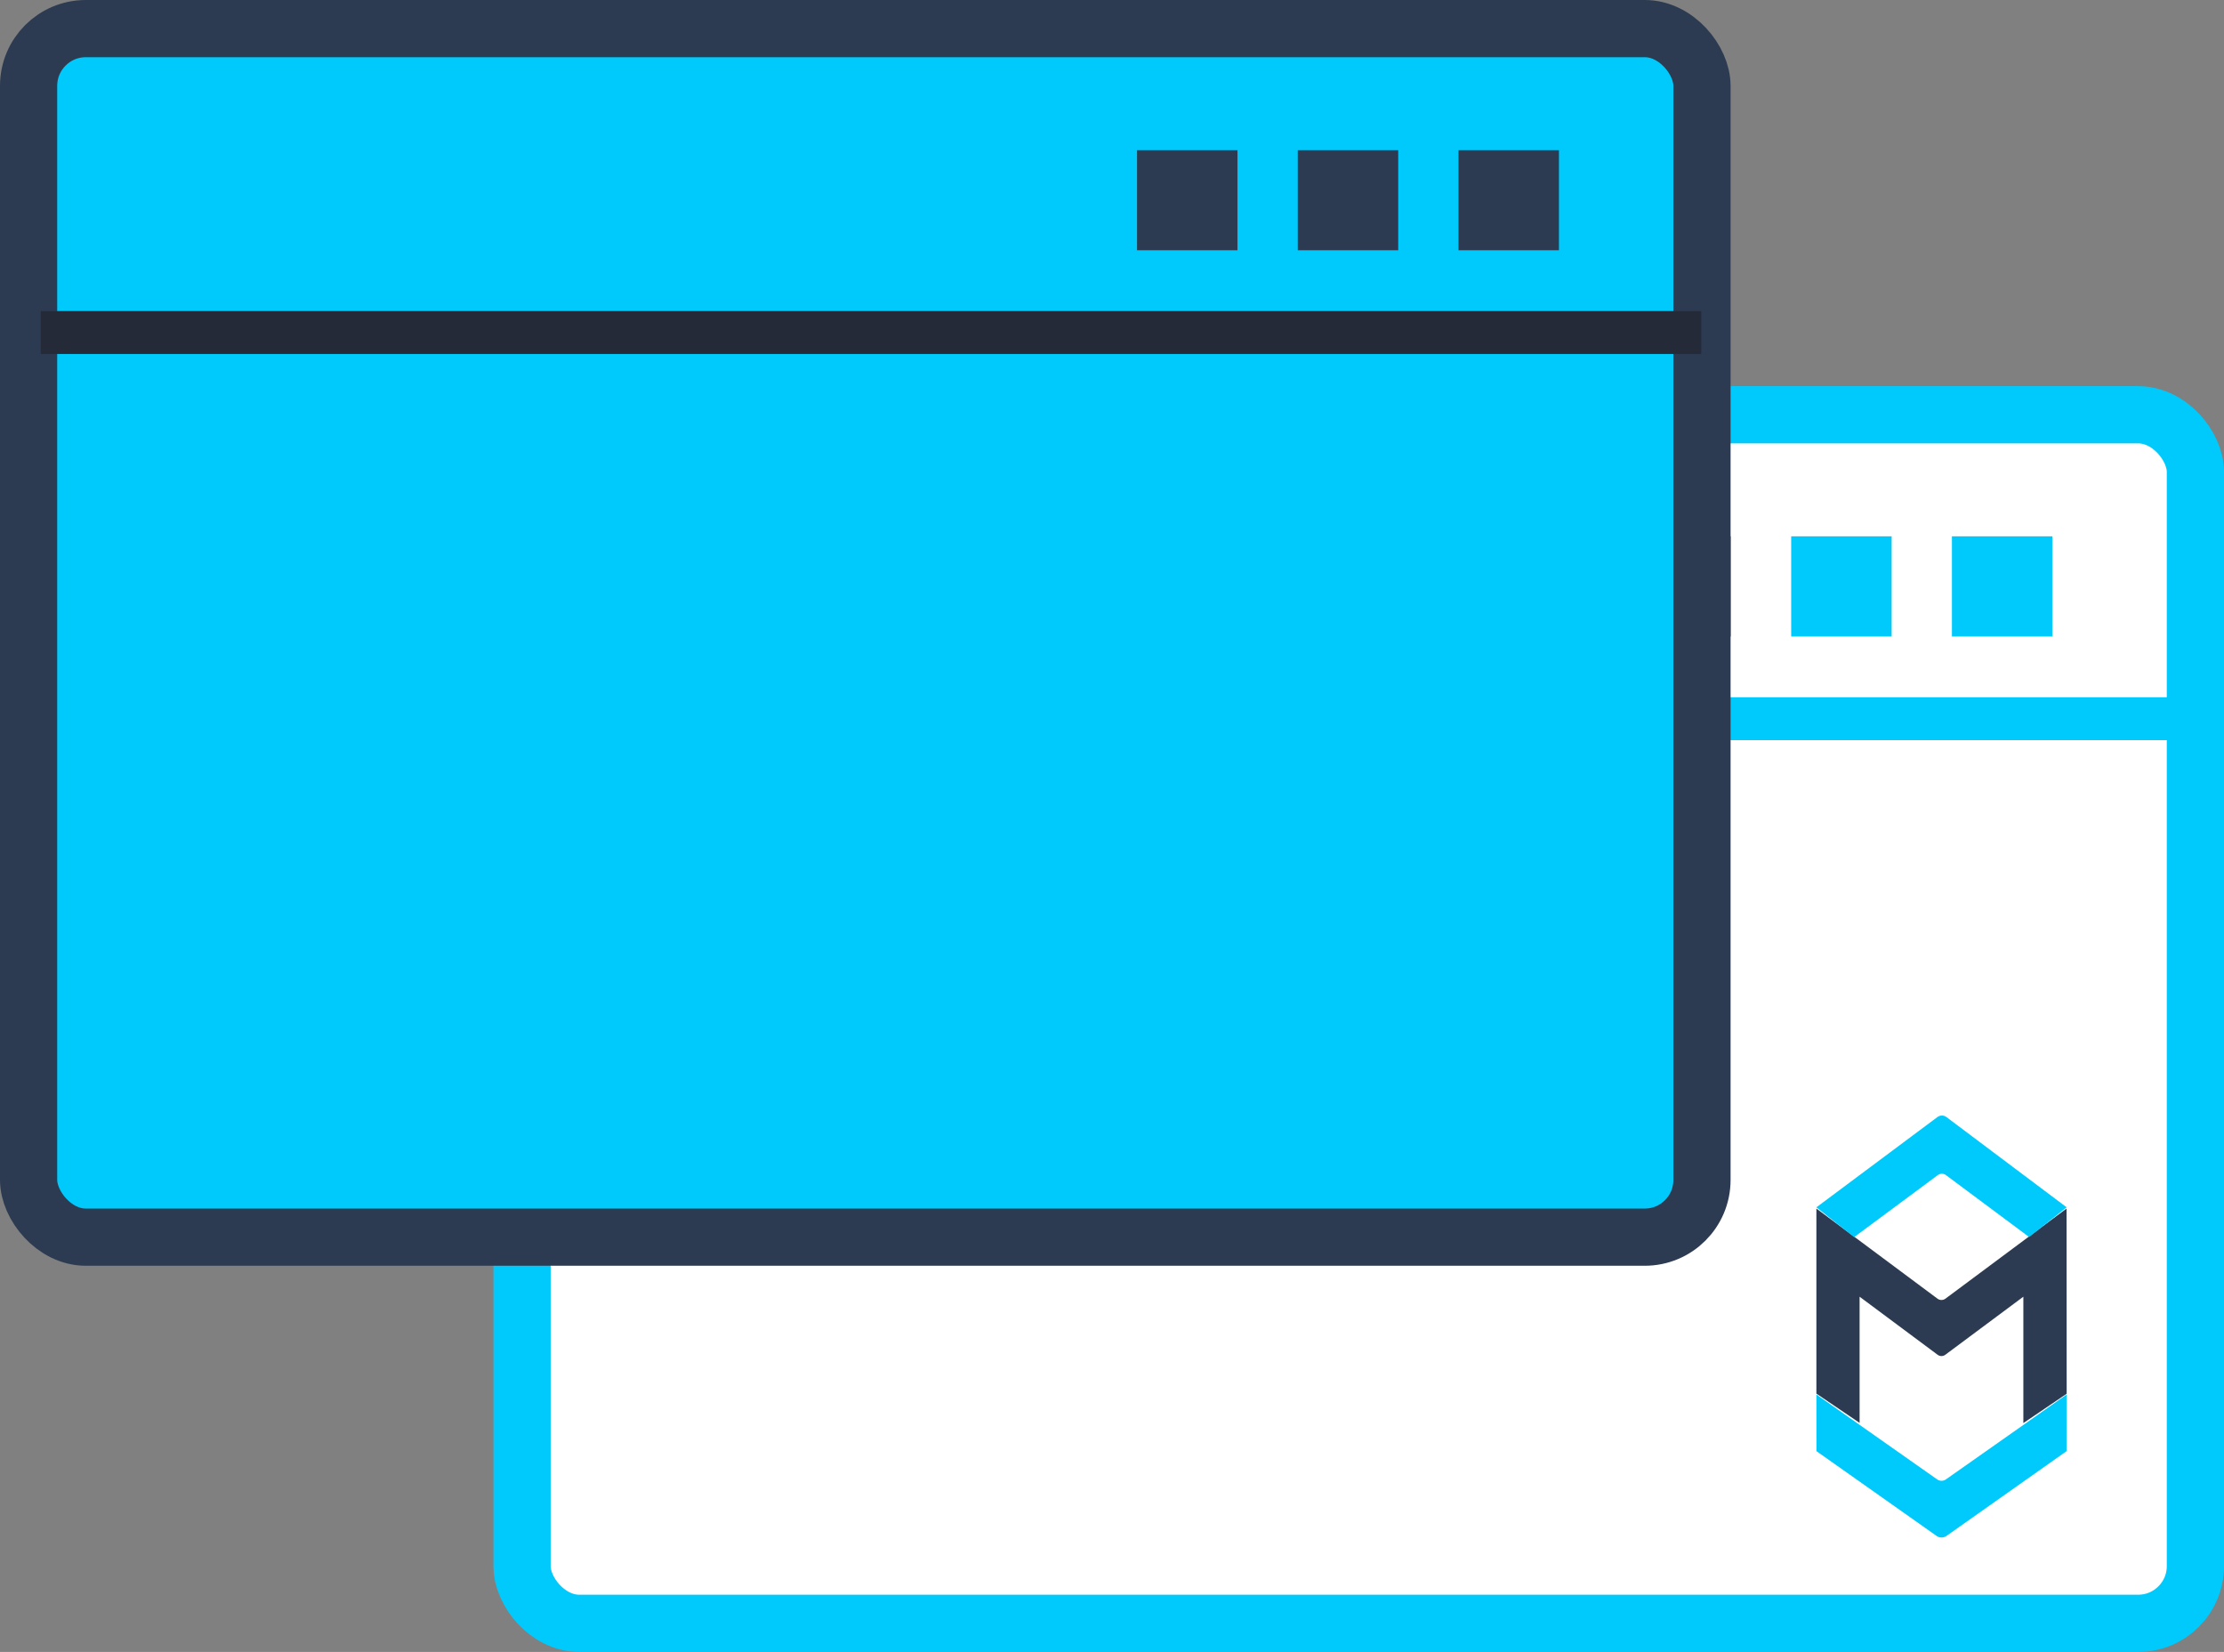<svg xmlns="http://www.w3.org/2000/svg" width="311" height="231" viewBox="0 0 311 231">
    <rect x="0" y="0" width="311" height="231" fill="#808080" stroke="none"/>
    <g fill="none" fill-rule="evenodd">
        <g transform="translate(69 54)">
            <rect width="234" height="169" x="4" y="4" fill="#FFF" stroke="#00CAFC" stroke-width="8" rx="8"/>
            <path fill="#2C3B51" d="M220 140.897L213.942 145v-17.673l-10.909 8.117a.902.902 0 0 1-1.084 0l-10.907-8.117v17.644L185 140.877V115l16.926 12.596a.94.94 0 0 0 1.13 0L219.984 115l.016 25.897z"/>
            <path fill="#00CAFC" d="M214.748 118.983l-11.611-8.645a.967.967 0 0 0-1.177-.002L190.274 119 185 114.83l16.906-12.61a1.064 1.064 0 0 1 1.3.003L220 114.83l-5.252 4.153zM201.805 160.777l-16.798-11.854L185 141l16.877 11.866c.38.266.867.266 1.246 0L220 141l-.016 7.923-16.79 11.854a1.192 1.192 0 0 1-1.389 0M181.476 21h14.048v14h-14.048V21zM159 21h14.048v14H159V21zm44.952 0H218v14h-14.048V21z"/>
            <path stroke="#00CAFC" stroke-linecap="square" stroke-width="6" d="M8.7 46.5h226.202"/>
        </g>
        <g>
            <rect width="234" height="169" x="4" y="4" fill="#00CAFC" stroke="#2C3B51" stroke-width="8" rx="8"/>
            <path fill="#2C3B51" d="M181.476 21h14.048v14h-14.048V21zM159 21h14.048v14H159V21zm44.952 0H218v14h-14.048V21z"/>
            <path stroke="#252A39" stroke-linecap="square" stroke-width="6" d="M8.7 46.5h226.202"/>
        </g>
    </g>
</svg>
